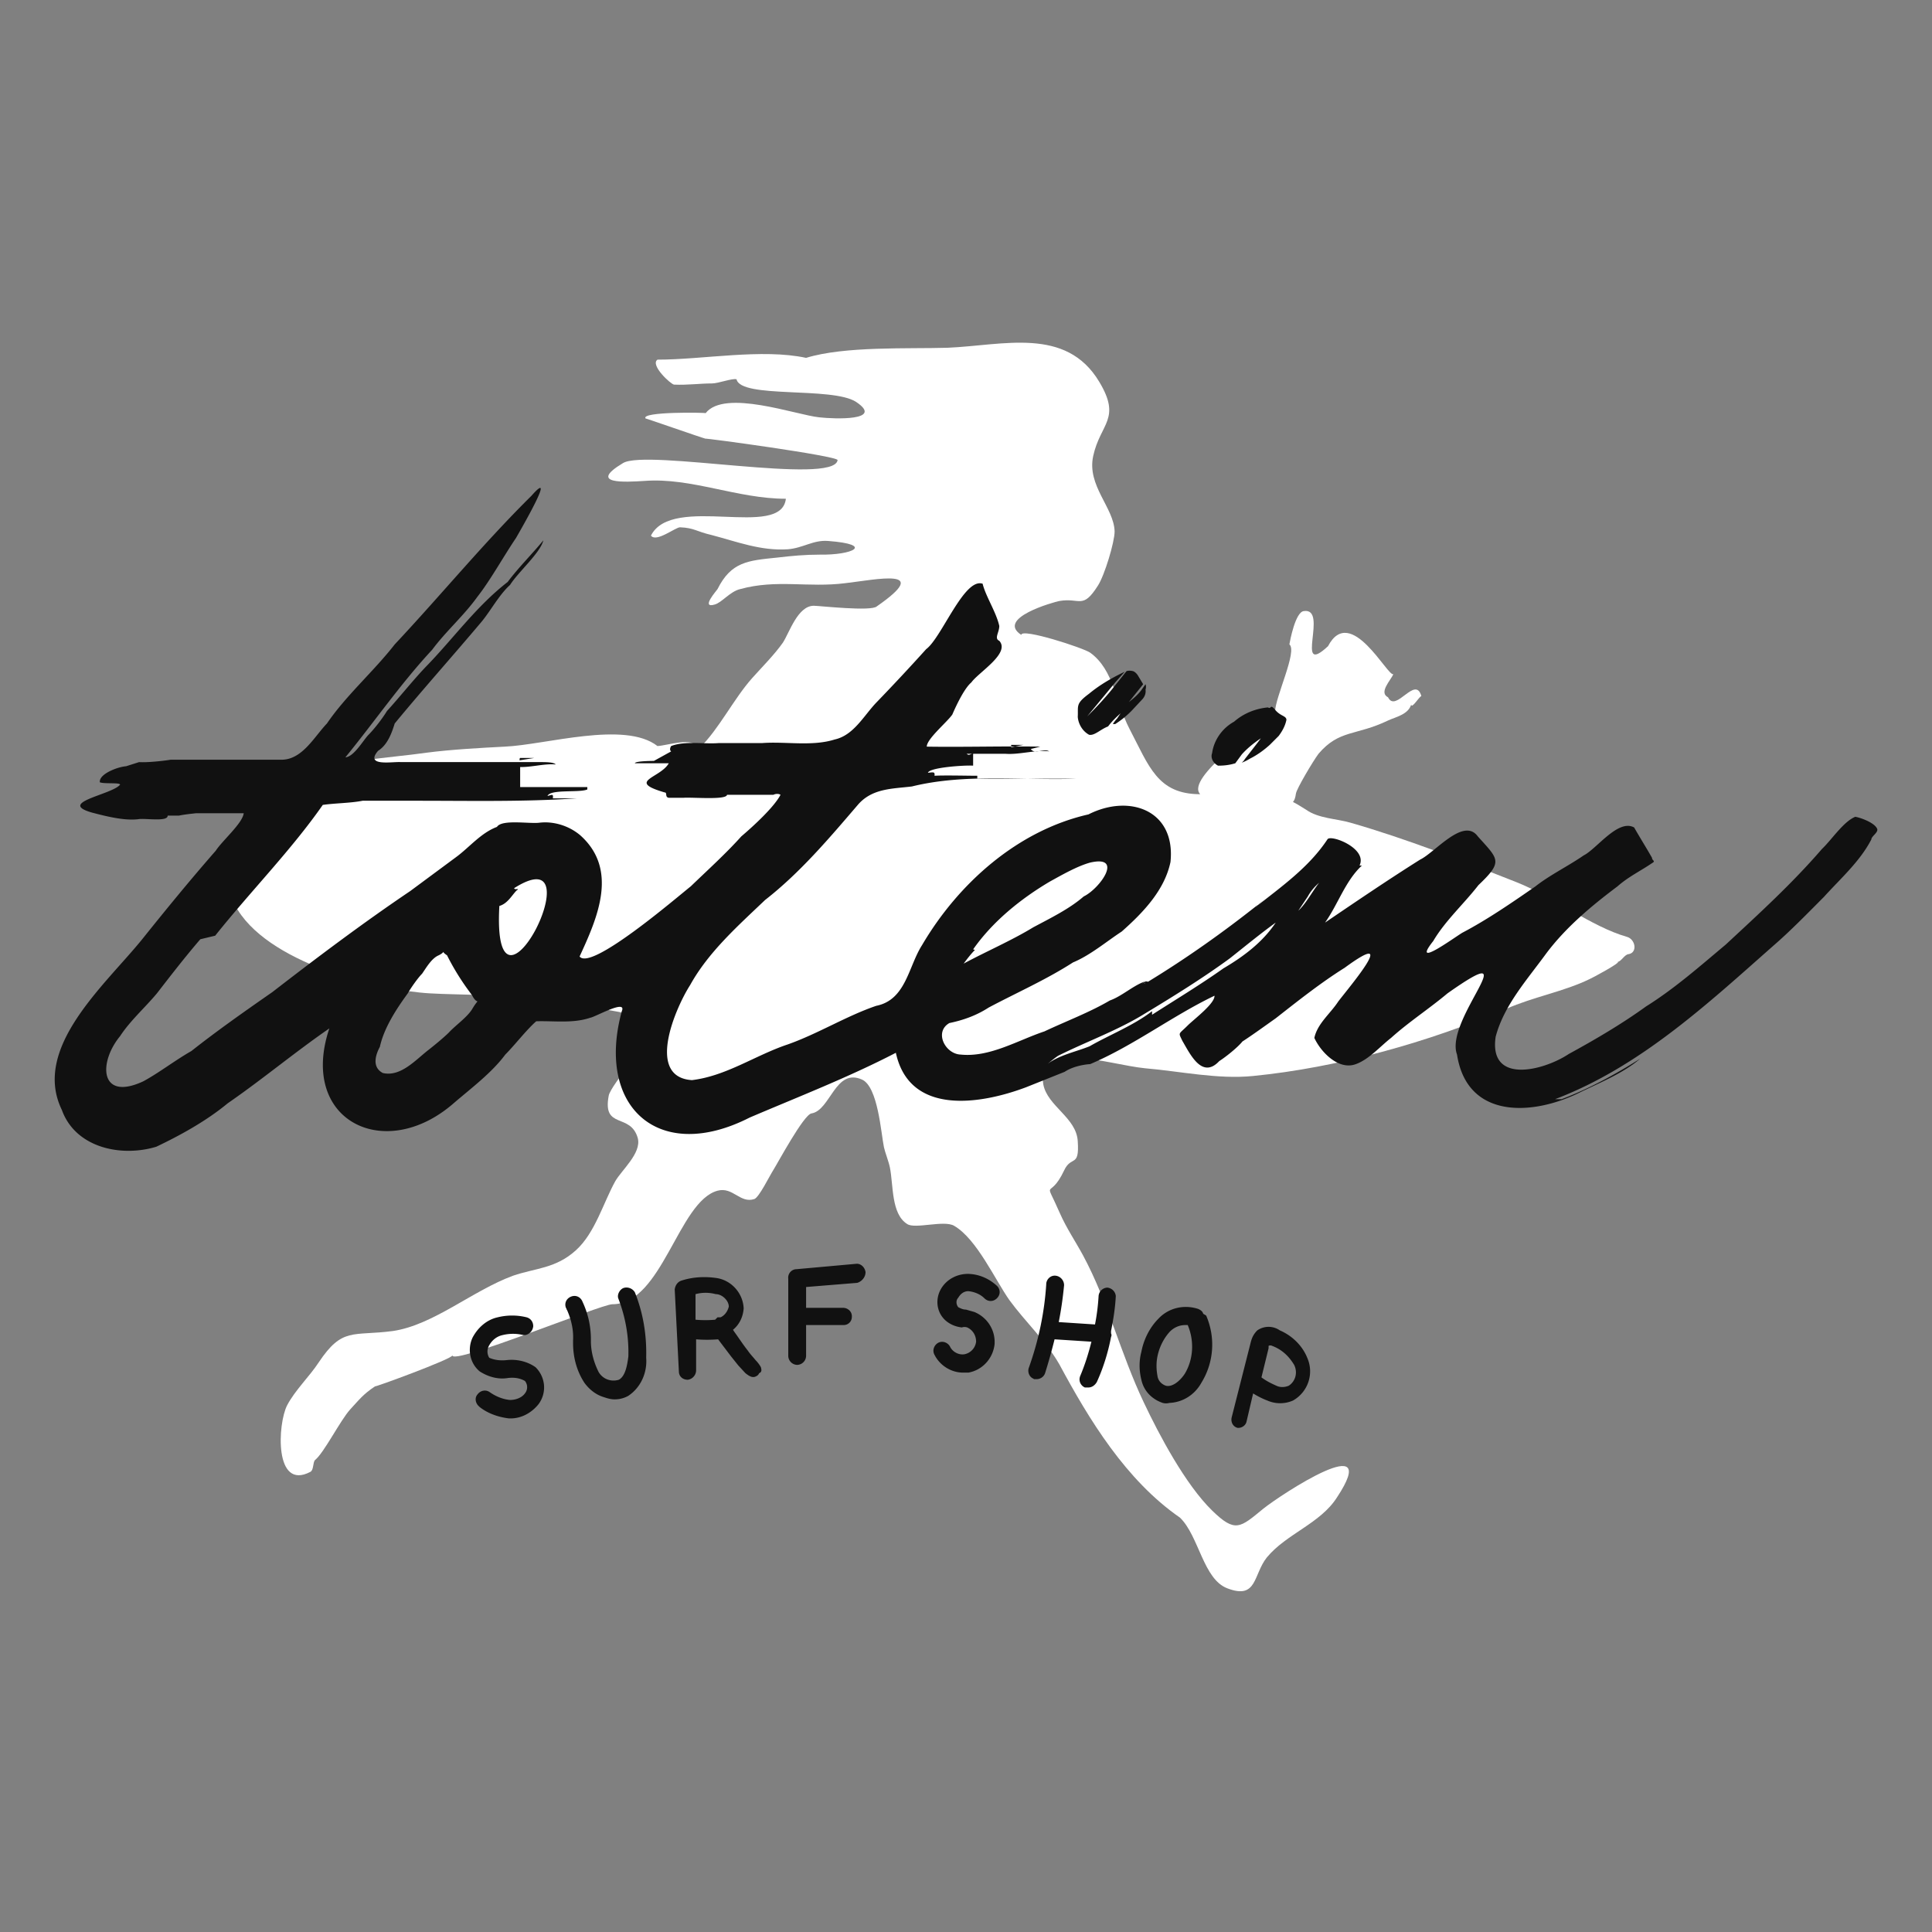 <svg xmlns="http://www.w3.org/2000/svg" viewBox="0 0 325 325" xmlns:v="https://vecta.io/nano"><rect x="0" y="0" width="325" height="325" fill="#808080" stroke="none"/><path d="M273.7 157.6c-6-1.7-12.5-6.8-18.6-9.2-9.1-3.6-18.5-7.3-27.9-10-2.4-.7-5.4-.7-7.5-2.2-1.1-.7-1.8-1.1-2.2-1.3.2-.2.4-.6.5-1.4s2.9-5.5 3.8-6.7c3.5-4.1 6.3-3 11.7-5.6 1.3-.6 3.4-1 3.9-2.7 0 .9 1.4-1.4 1.7-1.4-1-3.6-4.3 2.9-5.6.2-1.6-.8.4-2.8.9-3.9-.9.6-7.2-11.9-11-4.7-5.8 5.4.2-6.6-4.1-5.9-1.4.2-2.3 5-2.4 5.6 1.4 1.1-2.4 8.9-2.4 11.3-2.5 2.5-15.2 11.2-12.6 13.9-7.2 0-8.6-4.7-11.9-11-2.3-4.4-2.6-9.9-6.6-12.8-1.1-.8-11.6-4.2-11.6-3-4.3-2.8 5.4-5.5 6.4-5.7 3.5-.6 3.9 1.5 6.5-2.6 1.1-1.7 2.8-7.3 2.8-9.1-.1-4-4.7-7.7-3.6-12.7 1.2-5.5 4.8-6.2 1-12.5-5.6-9.3-16.1-6.1-25.5-5.7-6.6.2-17.3-.3-23.8 1.7-7.4-1.6-17.4.3-25 .3-1.3.9 2.3 4.2 2.8 4.2 2.3.1 4.3-.2 6.4-.2 1 0 3.4-.9 4.1-.7.7 3.3 16.1 1.2 20.1 3.8 4.8 3.2-3.6 2.9-6.2 2.6-3.9-.4-15.9-4.8-19.1-.7.1-.1-11-.3-10.1.9-.1-.1 9.3 3.2 10.1 3.4-.6-.2 22.3 2.9 22.2 3.6-.6 4.3-32.2-1.9-36.1.5-6 3.6.4 3.2 3.6 3 7.9-.6 15.6 3 23.8 3-.8 6.9-19.1-.9-22.7 6.2.9 1.2 4.1-1.4 4.9-1.4 2.4.1 2.7.7 5.3 1.3 4.2 1.1 8.3 2.7 12.8 2.4 2.6-.2 4.3-1.6 6.8-1.4 7.9.6 4.1 2.4-1.4 2.3-2.4 0-4.7.2-7.2.5-4.9.5-7.7.7-10 5.3-.1.2-2.9 3.3-.5 2.6 1.2-.3 2.6-2.2 4.3-2.6 6.2-1.7 11.4-.2 17.7-1 5.2-.6 14.8-2.7 5.3 3.9-.9.9-9.7-.1-10.6-.1-2.7 0-4.1 4.5-5.2 6.2-1.4 2-3.5 4.1-5.2 6-3.1 3.5-5.6 8.6-8.8 11.7-1.3-1.9-5.3-.4-7.1-.3-5.5-4.3-18.8-.2-25.7.1-4 .2-9.2.5-13 1-7 1-15.1 1.2-21.5 4.2-7.9 3.8-15.8 12-10.9 21.4 5.1 9.8 24.1 14.4 32.8 14.9 5.3.3 10.8.1 15.8.9 4.4.8 24.5 2.1 22.9 5.8-1 0-8.3 8.8-8.6 10.5-1.1 5.8 3.7 2.8 4.9 7.2.6 2.5-2.7 5.3-3.8 7.2-2 3.6-3.4 8.7-6.6 11.6-3.4 3.1-6.8 3-10.6 4.3-6.8 2.5-13.4 8.3-20.2 9.3-6.8.9-8.5-.7-12.5 5.3-1.5 2.3-4 4.7-5.3 7.2-1.6 3.1-2.2 14.4 3.9 11.2.6-.3.4-1.6.8-2 1.5-1.2 4.2-6.6 5.9-8.5 1.5-1.6 2.1-2.5 4.2-3.9-.4.3 13-4.6 13-5.2 0 1.7 25-8.6 26.9-8.6 8.4 0 11.1-17.3 17.7-19.1 2.6-.7 3.8 2.2 6.2 1.4.8-.3 2.5-3.8 3.2-4.9s5.1-9.3 6.4-9.5c3.2-.5 4-7.7 8.5-5.7 2.7 1.2 3.2 9 3.7 11.4.2.9.8 2.4 1 3.4.6 3 .2 7.8 2.9 9.5 1.3.9 6.2-.7 7.9.3 3.8 2.2 6.9 9.1 9.3 12.5 2.7 3.7 6.1 6.8 8.4 10.8 5 9.3 11.2 19.5 20.3 25.8 3.2 3.1 3.9 10.4 8 11.9 5 1.9 4.3-2.3 6.6-5.2 3.3-4 9-5.7 11.8-10.1 7.8-11.8-9.4-.5-12.4 1.9-3.9 3.2-4.7 4.1-8.6.3-4.5-4.4-8.9-12.7-11.5-18.2-3.9-8.2-6-16.9-10.2-24.7-1.3-2.4-2.8-4.6-3.9-7.1-2.8-6.4-1.8-1.9.7-7.2 1.2-2.6 2.6-.4 2.3-4.9-.2-4-5.1-5.9-5.8-9.6-1.3-7.7 11-3.3 17.1-2.7 5.9.5 12.3 1.9 18.2 1.3 14.2-1.4 29.6-5.7 42.6-11.3 4.5-2 9.7-2.9 14-5 .3-.1 5.5-2.9 4.7-2.9.6 0 1.2-1.3 1.9-1.3 1.5-.3 1.1-2.5-.3-2.9h0zm-59.2-38.1c.1-.2.2-.3.3-.4-.1.1-.2.2-.3.4z" fill="#fff"/><g fill="#111"><path d="M85.8 235.5c-1.2-.1-2.4-.6-3.4-1.3-.7-.5-1.6-.3-2.1.4-.5.6-.3 1.5.3 2l.1.1c1.4 1.1 3.2 1.7 4.9 1.9h0c2 .1 3.8-.9 5-2.4 1.4-1.9 1.2-4.5-.5-6.2-1.4-1-3.2-1.4-4.9-1.2-1 .1-2 0-2.9-.4a1.99 1.99 0 0 1 0-2.1c.5-.9 1.3-1.5 2.2-1.7a7.31 7.31 0 0 1 3.6 0c.8 0 1.5-.6 1.6-1.5 0-.7-.4-1.3-1.1-1.5-1.6-.4-3.3-.4-4.9 0-1.8.4-3.3 1.7-4.2 3.4-.9 1.9-.5 4.3 1.2 5.7 1.4.9 3.1 1.4 4.8 1.1 1-.1 1.9 0 2.8.5a1.66 1.66 0 0 1 0 2.1c-.5.7-1.5 1.1-2.5 1.1h0zm18.3-3.4c-1.3.4-2.7-.1-3.4-1.3-.8-1.6-1.3-3.4-1.3-5.2v-.4A14.78 14.78 0 0 0 98 219c-.3-.8-1.1-1.2-1.9-.9s-1.2 1.1-.9 1.9c.1.1.1.3.2.4.7 1.6 1.1 3.3 1 5.1v.4c0 2.4.6 4.7 1.9 6.7.8 1.1 1.9 2 3.2 2.4.6.2 1.2.4 1.9.4.8 0 1.6-.2 2.3-.6 2.1-1.4 3.2-3.9 3-6.4.1-3.8-.5-7.5-1.9-11-.4-.7-1.3-1-2-.7-.6.3-1 1.1-.8 1.7 1.2 3.1 1.8 6.4 1.7 9.8-.2 1.5-.5 3.3-1.6 3.9h0zm41.5-18.1c-.1-.8-.8-1.5-1.6-1.4l-10 .9c-.8 0-1.5.7-1.4 1.6h0v13a1.54 1.54 0 0 0 1.5 1.5h0a1.54 1.54 0 0 0 1.5-1.5v-5.2h6.3c.8 0 1.4-.6 1.4-1.4v-.1c0-.8-.7-1.4-1.5-1.4h-6.2v-3.5l8.6-.7c.7-.2 1.4-.9 1.4-1.8 0 .1 0 0 0 0h0zm17.3 3.2c1 .1 2 .5 2.7 1.2.6.6 1.5.6 2.1 0s.6-1.4.1-2l-.1-.1c-1.3-1.2-2.9-1.9-4.6-2-1.9-.1-3.8.8-4.8 2.5-1.1 1.9-.7 4.3 1.1 5.6.7.5 1.5.8 2.4.9.3-.1.6-.1.9 0 .9.4 1.5 1.3 1.5 2.4a2.45 2.45 0 0 1-1.9 2.1c-1 .2-2.1-.4-2.5-1.3-.4-.7-1.3-1-2-.6s-1 1.3-.6 2c.9 1.8 2.8 3 4.8 3h.9c2.3-.4 4.1-2.3 4.4-4.7.2-2.4-1.2-4.6-3.4-5.5l-1.4-.4c-.5 0-.9-.2-1.3-.4-.4-.5-.4-1.2 0-1.6.4-.7 1-1.1 1.7-1.1h0zm23.4-.6a1.54 1.54 0 0 0-1.5 1.5c-.1 1.6-.3 3.2-.6 4.7l-6.1-.4c.4-2 .7-4.1.9-6.2 0-.8-.6-1.5-1.4-1.6s-1.5.5-1.6 1.3v.1c-.3 4.8-1.3 9.5-2.9 14-.3.7 0 1.6.7 1.9 0 0 .1 0 .1.1h.5c.6 0 1.2-.4 1.4-1 .6-1.9 1.1-3.7 1.6-5.7l6.2.4c-.5 2-1.1 3.9-1.9 5.8-.3.8.1 1.6.8 1.9h.6c.6 0 1.1-.4 1.4-.9 1.1-2.4 1.9-5 2.4-7.6.1-.2.1-.4 0-.6v-.4c.4-2 .7-3.9.8-5.9-.1-.8-.7-1.3-1.4-1.4h0zm16.1 4.4c-.1-.4-.4-.6-.8-.8-2.4-.8-5-.2-6.7 1.6-1.5 1.5-2.5 3.5-2.9 5.6-.4 1.5-.4 3.1 0 4.7.4 1.9 1.8 3.3 3.6 3.9.4.1.7.1 1.1 0 2.3-.1 4.3-1.4 5.4-3.4 2.1-3.4 2.4-7.6.8-11.3l-.5-.3h0zm-3.1 10.1c-.8 1.2-2.1 2.3-3.2 2-.8-.3-1.3-.9-1.4-1.7-.2-1.1-.2-2.2 0-3.2.3-1.5 1-3 2.1-4.2.7-.7 1.6-1.1 2.6-1.1h.4c1.1 2.6 1 5.7-.5 8.2h0zm16-7.3a3.31 3.31 0 0 0-3.8 0c-.6.6-.9 1.2-1.1 2l-3.2 12.6c-.2.8.2 1.6 1 1.8h.1 0c.7 0 1.3-.5 1.4-1.1l1.1-4.7c.8.5 1.6.9 2.4 1.2a5.36 5.36 0 0 0 4.3 0c2.5-1.4 3.6-4.5 2.4-7.2-.8-2-2.5-3.7-4.6-4.6h0zm1.5 9.3c-.7.3-1.5.3-2.1 0-.9-.4-1.7-.8-2.5-1.4h0l1.2-4.9v-.4c.2-.1.4-.1.6 0 1.6.6 2.8 1.7 3.7 3.2.6 1.2.3 2.7-.9 3.5h0zm-5.3-80.7l1.1-1-1.3 1.1h0l.2-.1h0z"/><path d="M10.4 186.7c2.3 6.4 10 8 15.9 6.2 4.2-2 8.5-4.4 12-7.3 5.8-4 11.3-8.6 17.1-12.6-5.2 15.5 9.3 22.7 20.9 12.6 2.9-2.5 6.4-5.1 8.7-8.2h0c1.6-1.6 3.5-4.1 5.2-5.6 2.9-.1 6.2.4 9.1-.6.8-.1 6.2-3.2 5.3-1.1-4.4 16.1 6.2 25.7 21.5 17.9 8.2-3.5 16.7-6.8 24.6-10.9 2.3 10.6 14.2 8.7 21.9 5.8l6.5-2.6c1.2-.8 2.9-1.2 4.3-1.3 7.3-3.1 13.8-8.1 20.9-11.5.1 1.3-3.5 4-4.5 5-1.6 1.6-1.6 1.1-.9 2.6 1.3 2.2 3.3 6.5 6.2 3.4 1.1-.7 3.1-2.3 3.9-3.3 1.7-1.1 3.9-2.7 5.6-3.9 3.7-2.9 7.6-6 11.6-8.5 9.4-6.9.8 3.2-1.1 5.7-1.3 2-3.5 3.7-4 6.1 1.1 2.4 4.1 5.5 7 4.4 2.2-.8 4.1-3 5.9-4.4 3-2.7 6.4-4.9 9.5-7.5 13.9-9.8-.6 4.4 1.6 10.3 1.7 11 12.9 10.3 20.8 6.3 3.3-1.6 7.2-3.2 10-5.6-4.1 2.6-8.7 5.1-13.2 6.8.6 0-.6 0-1.1 0 14.2-5.4 25.5-15.9 36.7-25.8 2.9-2.5 5.8-5.5 8.5-8.2 2.8-3.1 6.1-6 8-9.7 0-.5 1.1-1.1 1-1.7-.3-1-2.6-1.9-3.7-2.1-2 .8-4 3.9-5.6 5.4-5 5.8-10.6 10.9-16.2 16.1-4.3 3.6-8.6 7.4-13.4 10.4-4 2.9-8.6 5.6-13 8-4.2 2.8-13.5 5.2-12.3-2.9 1.4-5.3 5.3-9.6 8.5-14 3.3-4.4 7.6-8 12-11.3 1.8-1.6 3.9-2.6 5.8-3.9.7-.4 0-.4 0-.9h0c-.9-1.6-2.1-3.5-3-5.1h0c-2.7-1.5-6.3 3.6-8.5 4.7-2.6 1.8-5.7 3.3-8.1 5.2-3.9 2.7-8.1 5.6-12.3 7.8-1.5.9-8.7 6.2-4.9 1.4 2-3.4 5.2-6.3 7.6-9.4 4.2-4 3.4-4.3-.1-8.2-2.4-3.3-7.2 2.7-9.7 3.9-5.4 3.4-10.7 7-16 10.6 2.2-3.1 3.4-7 6.2-9.6h-.4c1.4-2.9-4.9-5.3-5.4-4.4-3.1 4.7-7.8 8-12.1 11.4l.4-.4c-5.8 4.6-12 9-18.4 12.9l-.8.4h0c.2-.2 1.2-.4.3-.4l-.7.4.6-.4c-2 .7-3.9 2.5-5.9 3.2-3.4 2-7.4 3.5-11 5.2-4.5 1.5-9.2 4.4-14.1 3.9-2.6-.1-4.5-3.8-1.9-5.3 2.4-.5 4.6-1.3 6.6-2.6 4.7-2.5 9.7-4.7 14.2-7.6 2.9-1.2 5.6-3.5 8.2-5.2 3.5-3.1 7.2-6.9 8.2-11.7.9-8.7-6.9-11.5-13.8-8-11.9 2.7-21.9 11.6-28 22-2.3 3.6-2.7 9.2-7.7 10.2-5 1.7-9.8 4.7-14.9 6.5-5.4 1.8-10.3 5.3-16.1 6-7.8-.5-2.8-12.1-.3-16 3.1-5.6 8.1-10 12.6-14.3 5.9-4.6 10.8-10.4 15.6-16 2.4-2.8 5.8-2.7 9.1-3.1 8.9-2.2 18.5-1 27.6-1.3h-16.6v-.5c-1.7 0-5.6-.1-7.2 0 .1-.7-.2-.6-1.1-.5.2-.9 6.2-1.3 7.6-1.2v-2c-.6 0-.6.4-1.1 0s0 0 0 0h7.1-.6c2.3.2 5.1-.7 7.4-.4-1-.6-2.4.6-3.1-.4l1.6-.4c-6-.1-13.2.1-19.1 0 0-1.3 3.4-4.1 4.3-5.4.6-1.4 2-4.4 3.2-5.4 1.2-1.7 6.6-4.9 4.7-7-.9-.4 0-1.4 0-2.5-.5-2.3-2.3-5-2.8-7.1h0c-3.1-1.1-6.9 9.1-9.5 11a357.47 357.47 0 0 1-8.4 9c-2.1 2.2-3.8 5.5-7 6.2-3.8 1.2-8.3.3-12.2.6h-7.3c-2.4.2-5.7-.4-8 .5 0 0-.4.6 0 .9L110 128s-3.2 0-3.2.4h5.7c-1.4 2.5-7.2 3-.7 4.9.5 0 0 .8.7.9h2.5c1.7-.1 7.2.4 7.3-.5h5.4 0 2.4c.4-.2.9-.2 1.2 0-1.1 2.1-4.6 5.3-6.6 7-2.6 2.9-5.7 5.7-8.5 8.4-2.4 1.9-16.8 14.3-18.7 11.8 3-6.5 6.6-14.6.1-20.4-1.9-1.6-4.5-2.4-6.9-2.1-1.7.2-6.3-.6-7.1.7-2.7 1-4.7 3.5-6.9 5.1l-7.7 5.7c-8 5.4-15.7 11.2-23.2 17-4.6 3.2-9.3 6.5-13.6 9.9-2.8 1.6-5.5 3.7-8.1 5.1-7.3 3.4-7.6-3.1-3.9-7.6 1.7-2.6 4.2-4.8 6.2-7.2 2.4-3.1 4.8-6.2 7.3-9.1l2.5-.6c5.9-7.4 12.8-14.4 18.1-22 2.1-.3 4.7-.3 6.7-.7h9.2c8.9 0 17.9.2 26.8-.4H81.8h17.6H93c.1-.8-.1-.6-.9-.4.5-1.2 5.4-.5 6.7-1.1v-.4H87.5V129H87c2 .2 4.5-.6 6.5-.4-.4-.4-1.6-.4-2.8-.4h.7c-1.5 0 .8 0 .9 0H72.1h-4.7c-1.4-.1-6.1.8-3.8-1.9 1.6-1 2.3-3 2.8-4.6 4.7-5.7 9.8-11.4 14.6-17.1 1.5-1.8 3-4.6 4.8-6.2 1.3-2.1 5.1-5.4 5.6-7.5-1.8 2.2-4.3 4.7-6 7-5.3 4.1-9.2 9.6-13.8 14.3-2.1 2.2-4.4 5.1-6.5 7.4-.8 1.3-2.1 3-3.2 4.1-.9 1-2.4 3.6-3.8 3.7 4.9-6 9.3-12.4 14.6-18.1 2.3-3.1 5.3-5.7 7.6-8.9 2.2-2.8 4.4-6.8 6.5-9.9.8-1.4 7-12.1 2.6-7.1-8 7.9-15.3 16.8-23 25-3.5 4.5-8.2 8.6-11.4 13.3-2.2 2.3-4.2 6.2-7.8 6.1H28.7c-1.2.2-4 .5-5.3.4l-2.2.7c-1.4.1-4.6 1.3-4.4 2.7.8.3 3.4 0 3.4.4-1.4 1.7-10.7 3-4.7 4.7 2.3.6 5.4 1.4 7.8 1.1 1-.2 5 .5 4.9-.6-.1-.6 0 0 0 0h1.9 0c1-.2 2-.3 2.9-.4h2.6H41c-.2 1.7-3.6 4.6-4.7 6.3-4.2 4.8-8.3 9.8-12.3 14.8-6.2 7.7-18.7 18.3-13.6 28.8h0zM220 150.8c.5-.9 1.1-1.6 1.9-2.3-1.1 1.4-2.2 3.5-3.5 4.7l1.6-2.4h0zm-42 26.8c4.8-2.4 10.1-4.3 14.6-7.1 4.8-2.9 9.8-6 14.3-9.3 2.4-1.9 5.2-4.2 7.7-6-2.2 3.3-5.4 5.7-8.8 7.7-3.8 2.7-8.1 5.3-12 7.8v-.6c-3.1 2.4-7.2 4-10.5 5.9-2.2.9-5.2 1.5-7.1 3 .6-.5 1.2-1 1.8-1.4h0zm-14.3-17.9c3.3-4.7 8-8.5 12.9-11.4 2-1.1 4.6-2.6 6.8-3.2 5.7-1.3 1.6 4.4-1.1 5.7-2.4 2.1-5.7 3.7-8.5 5.2-3.6 2.2-8 4.1-11.7 6.1.6-.8 1.2-1.6 1.9-2.3l-.3-.1h0zm6.4-34.4h2.1l-2.1.4v-.4h0zM84 152.4c1.4-.4 2.1-1.8 2.9-2.6.7-.5-.4 0-.4-.4 14.2-9-3.8 26.7-2.5 3h0 0zm-20.1 23.7c.7-3.2 2.8-6.4 4.7-9 .5-.9 1.7-2.6 2.4-3.3.7-1 1.6-2.6 2.8-3.1 1.6-.8 0-.9 1.4 0 1.2 2.4 2.6 4.6 4.2 6.7 1 2 1.4 0 0 2.4-.9 1.4-2.8 2.7-3.9 3.9-.8.8-2.5 2.2-3.4 2.9-2.2 1.7-4.7 4.6-7.7 3.9h0c-1.9-1-1.2-3.1-.5-4.4h0 0zm23.6-48.6h2.4l-2.5.4s0-.4.1-.4h0zm98.9-5.3c.6-.8 1.3-1.5 2.1-2.2l-.6.9c-.3.3-.5.6-.7.9h.4c1.1-.7 2.2-1.6 3.1-2.6l1.4-1.5c.4-.4.7-1 .6-1.7.1-.3.1-.6 0-.9l-.5.7c-.6.9-1.4 1.6-2.3 2.3l2.4-3h0l-.9-1.5c-.2-.3-.5-.6-.8-.7-.4-.1-.8-.1-1.1 0l-2 2.5c-1.4 1.8-3 3.5-4.6 5.1l4.7-5.7 1.6-1.8c-2.1 1-4.2 2.2-6 3.7-2.3 1.7-1.8 2-1.9 3.9.1 1.2.8 2.4 1.9 3 .9.2 1.9-.9 3.2-1.4h0zm18.5 6.6c1 0 1.9-.1 2.9-.4l1.1-1.5c.9-1 2-1.9 3.2-2.7l-.6.8-2.1 2.7c-.1.2-.3.4-.5.6.5-.2.9-.4 1.4-.7 1.2-.6 2.3-1.4 3.3-2.3l1.5-1.5c.6-.8 1.1-1.7 1.3-2.7 0-.7-1-.6-1.9-1.7s-.6 0-1.2-.4c-2.1.2-4.1 1-5.7 2.4-2 1.1-3.4 3.1-3.7 5.3-.3.8.2 1.7 1 2.1h0zm-77.2 100.6s0 .1 0 0c.1.1 0 0 0 0zm.3.6c-.2-.4-.6-.9-.9-1.2-.4-.5-.9-1-1.3-1.6-.8-1-1.5-2.1-2.3-3.2l-.2-.3c1.1-.9 1.7-2.2 1.8-3.6-.1-2.5-2-4.7-4.5-5.1-2-.3-4-.2-5.9.4-.7.2-1.1.8-1.2 1.5l.7 13.8c0 .8.6 1.4 1.5 1.4.8-.1 1.4-.8 1.4-1.6v-5.2c1.2.1 2.4.1 3.7 0l2.2 2.9 1.2 1.5 1.2 1.3c.4.3 1 .8 1.6.6.3-.1.6-.3.7-.6.5-.2.4-.6.3-1h0zm-6.8-8.4h-.5l-.4.4c-1.1.1-2.2.1-3.3 0v-4.3c1.1-.3 2.3-.3 3.4 0 1.1 0 2.2 1.1 2.2 2.1-.2.8-.7 1.5-1.4 1.8h0z"/></g></svg>